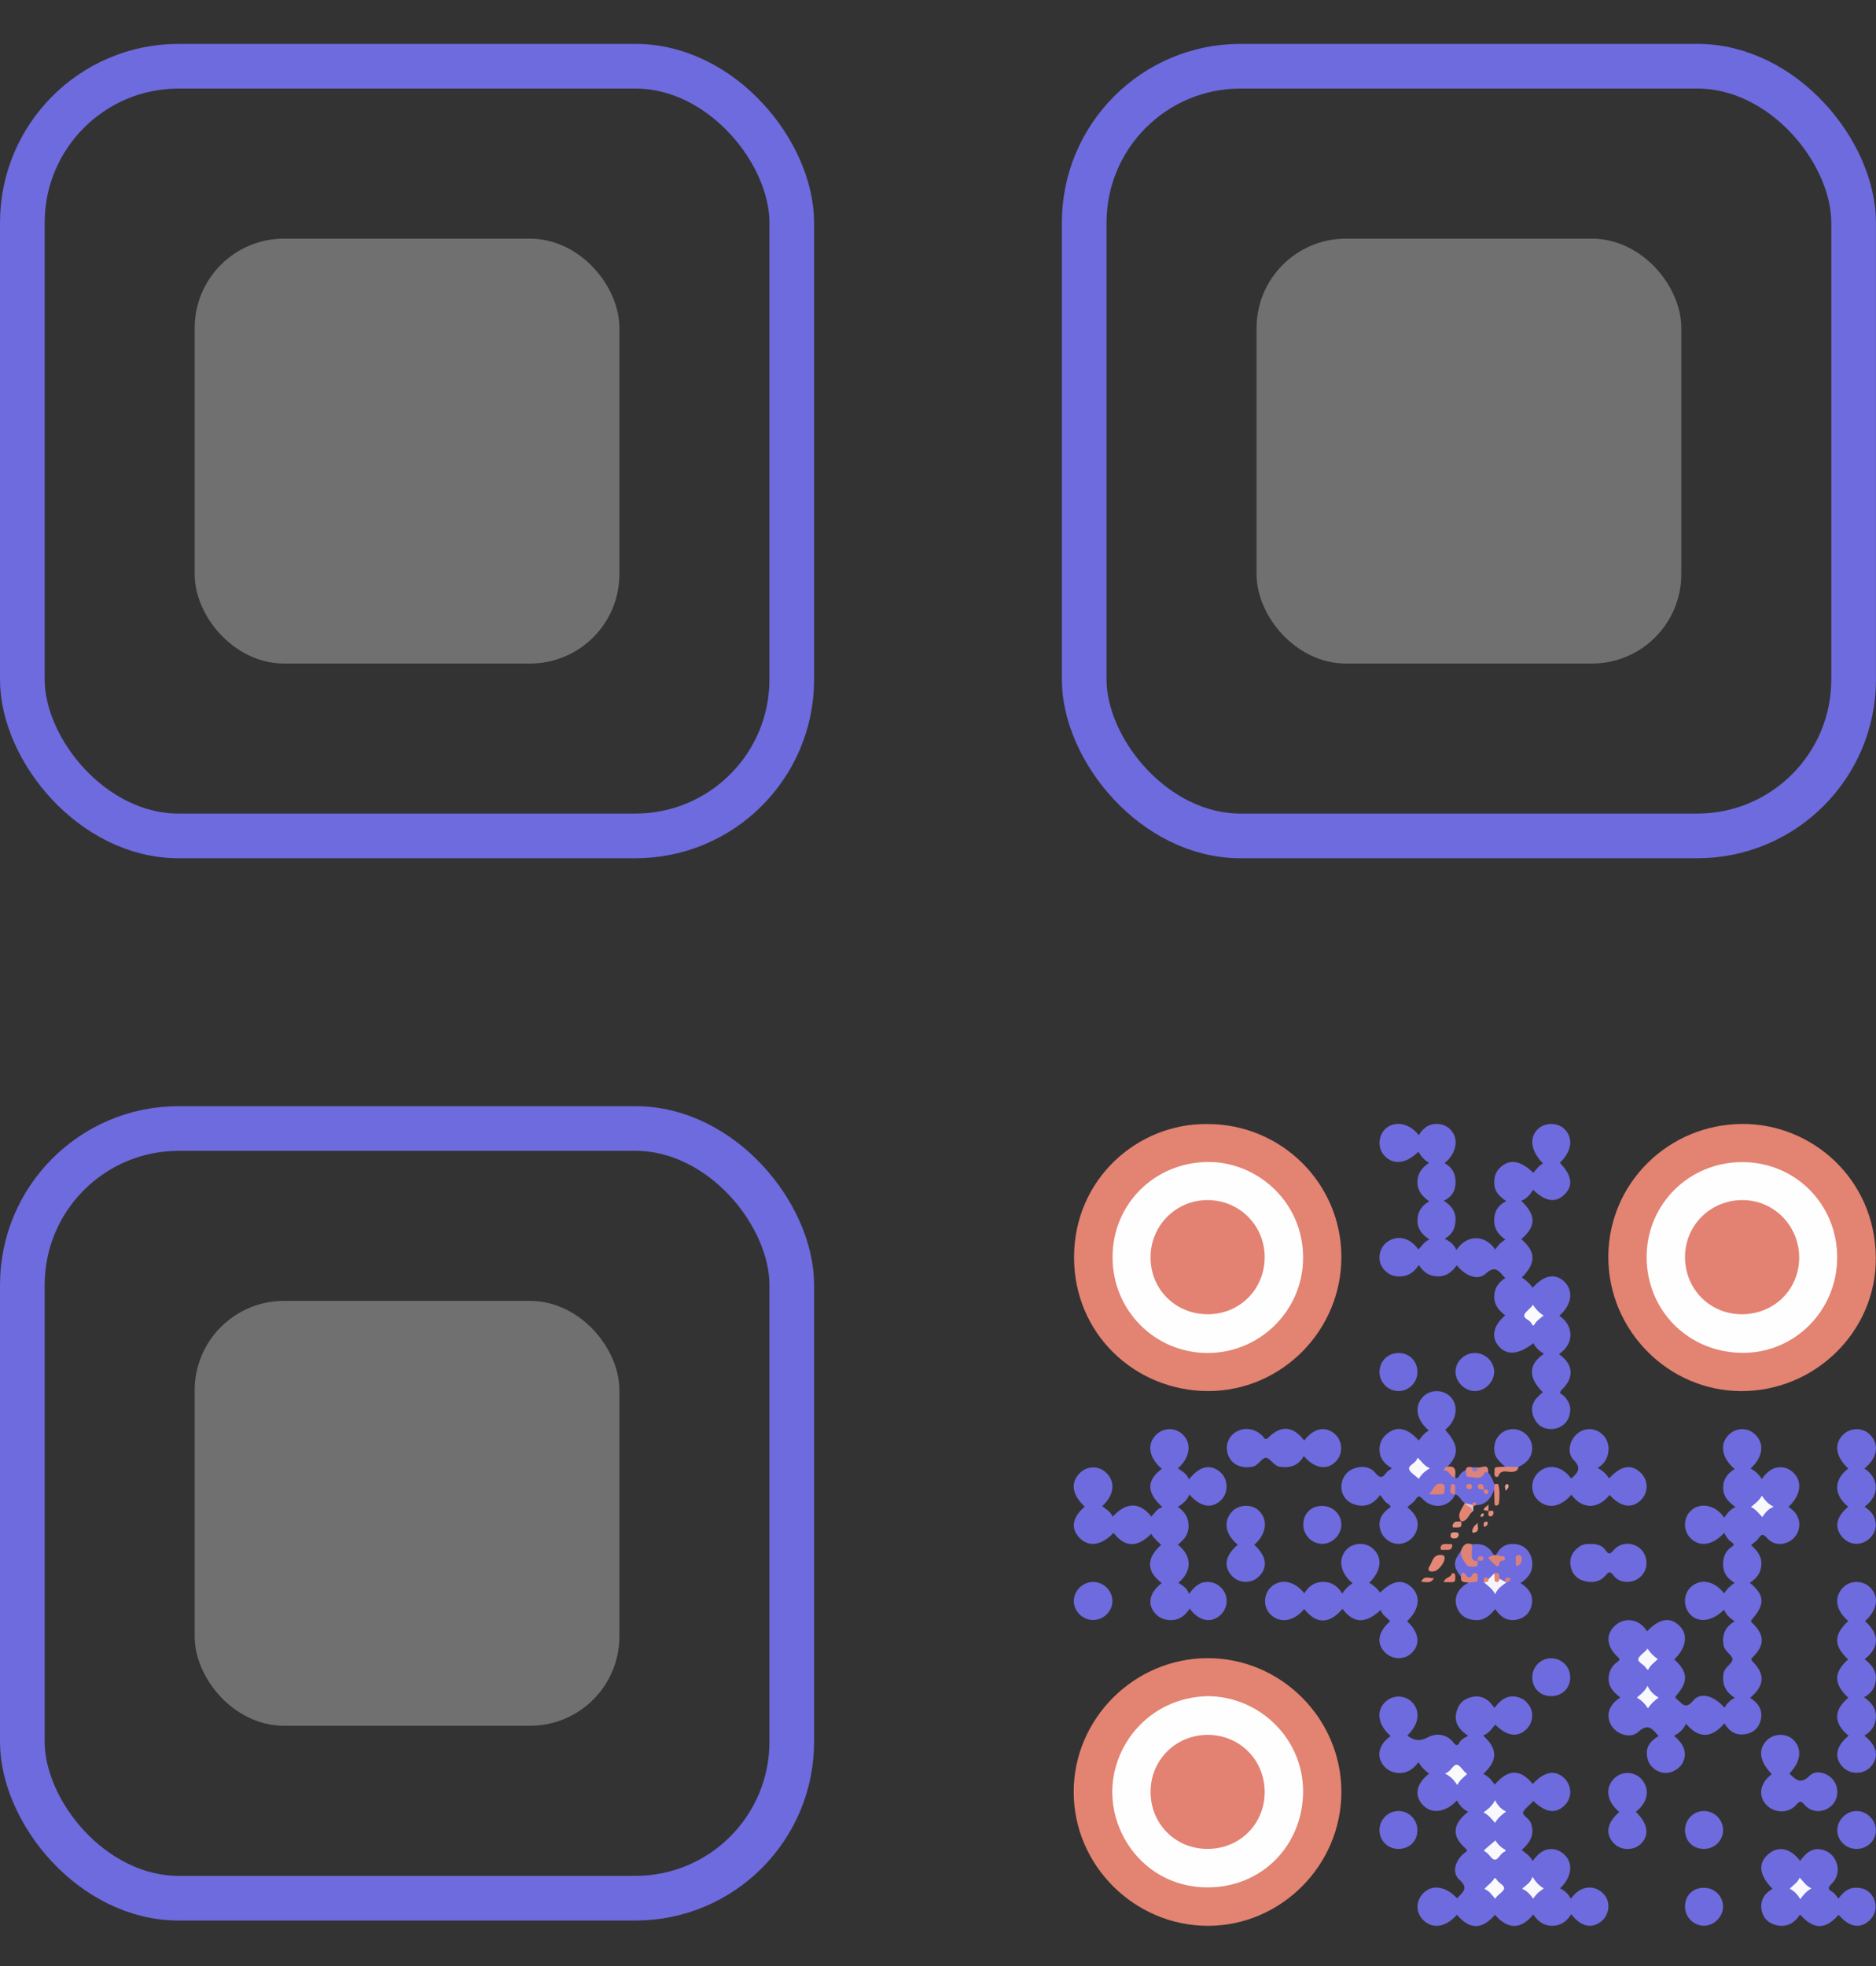 <svg width="42" height="44" viewBox="0 0 42 44" fill="none" xmlns="http://www.w3.org/2000/svg">
<rect x="0" y="0" width="42" height="44" fill="#333333" stroke="none"/>
<rect x="0.5" y="25.256" width="17.226" height="17.226" rx="3.5" stroke="#6D6BDE"/>
<rect x="4.858" y="29.614" width="8.509" height="8.509" rx="1.5" fill="#707070" stroke="#707070"/>
<rect x="24.273" y="1.482" width="17.226" height="17.226" rx="3.5" stroke="#6D6BDE"/>
<rect x="28.632" y="5.841" width="8.509" height="8.509" rx="1.5" fill="#707070" stroke="#707070"/>
<rect x="0.5" y="1.482" width="17.226" height="17.226" rx="3.5" stroke="#6D6BDE"/>
<rect x="4.858" y="5.841" width="8.509" height="8.509" rx="1.5" fill="#707070" stroke="#707070"/>
<path d="M27.049 43.1C25.401 43.102 24.041 41.751 24.038 40.108C24.035 38.472 25.383 37.119 27.025 37.11C28.669 37.1 30.03 38.455 30.031 40.101C30.032 41.741 28.684 43.097 27.049 43.1H27.049Z" fill="#E38372"/>
<path d="M27.029 25.156C28.684 25.152 30.026 26.48 30.031 28.124C30.036 29.775 28.69 31.135 27.044 31.132C25.421 31.128 24.046 29.862 24.046 28.139C24.046 26.378 25.479 25.137 27.029 25.156Z" fill="#E38372"/>
<path d="M38.98 31.133C37.346 31.128 36.004 29.77 36.007 28.127C36.011 26.482 37.352 25.162 39.006 25.154C40.569 25.146 41.987 26.391 41.996 28.153C42.005 29.799 40.633 31.138 38.98 31.133V31.133Z" fill="#E38372"/>
<path d="M34.329 40.306C34.258 40.392 34.151 40.461 34.105 40.546C34.064 40.621 34.226 40.687 34.267 40.785C34.358 41.002 34.298 41.209 34.067 41.401C34.154 41.472 34.253 41.529 34.313 41.65C34.425 41.496 34.551 41.377 34.742 41.383C34.859 41.386 34.96 41.44 35.041 41.524C35.226 41.716 35.183 42.018 34.928 42.261C35.034 42.313 35.113 42.39 35.169 42.492C35.382 42.194 35.688 42.172 35.895 42.379C36.066 42.55 36.04 42.843 35.853 42.998C35.639 43.174 35.393 43.121 35.177 42.841C35.078 42.996 34.949 43.098 34.758 43.1C34.563 43.102 34.43 43.002 34.328 42.846C34.051 43.187 33.755 43.188 33.471 42.854C33.177 43.19 32.904 43.19 32.618 42.853C32.37 43.13 32.086 43.178 31.874 42.981C31.69 42.81 31.689 42.541 31.871 42.363C32.069 42.168 32.37 42.215 32.618 42.481C32.626 42.475 32.637 42.471 32.643 42.463C32.757 42.34 32.881 42.252 32.672 42.068C32.498 41.915 32.578 41.639 32.777 41.476C32.819 41.441 32.882 41.43 32.8 41.358C32.497 41.092 32.518 40.819 32.87 40.547C32.752 40.493 32.676 40.403 32.618 40.295C32.362 40.569 32.045 40.605 31.849 40.391C31.655 40.18 31.708 39.917 31.994 39.694C31.902 39.628 31.824 39.55 31.756 39.439C31.634 39.605 31.484 39.699 31.281 39.678C31.157 39.665 31.054 39.611 30.976 39.515C30.804 39.301 30.868 39.039 31.134 38.853C30.862 38.617 30.803 38.318 30.991 38.113C31.158 37.929 31.435 37.92 31.61 38.092C31.808 38.287 31.768 38.597 31.517 38.829C31.506 38.852 31.526 38.858 31.539 38.866C31.702 38.965 31.8 38.967 31.976 38.877C32.174 38.775 32.397 38.816 32.539 38.996C32.598 39.072 32.627 39.083 32.677 38.994C32.717 38.924 32.789 38.887 32.871 38.849C32.681 38.72 32.553 38.569 32.602 38.335C32.642 38.147 32.756 38.022 32.946 37.98C33.169 37.929 33.328 38.03 33.457 38.224C33.574 38.073 33.701 37.95 33.903 37.967C34.021 37.977 34.119 38.028 34.197 38.117C34.347 38.288 34.337 38.539 34.173 38.7C33.977 38.893 33.736 38.859 33.474 38.596C33.4 38.694 33.327 38.795 33.204 38.842C33.534 39.137 33.536 39.401 33.208 39.7C33.321 39.751 33.395 39.842 33.464 39.939C33.768 39.587 34.035 39.585 34.316 39.925C34.569 39.651 34.809 39.602 35.009 39.785C35.19 39.95 35.205 40.218 35.042 40.39C34.841 40.602 34.608 40.575 34.329 40.306L34.329 40.306Z" fill="#6D6BDD"/>
<path d="M38.836 36.285C38.722 36.21 38.642 36.135 38.599 36.026C38.328 36.292 38.022 36.328 37.836 36.126C37.677 35.954 37.688 35.666 37.858 35.515C38.079 35.32 38.376 35.377 38.602 35.66C38.658 35.565 38.736 35.492 38.834 35.426C38.685 35.334 38.584 35.217 38.577 35.037C38.569 34.861 38.621 34.715 38.775 34.615C38.831 34.579 38.819 34.548 38.769 34.516C38.692 34.464 38.643 34.388 38.601 34.306C38.337 34.594 38.036 34.632 37.831 34.406C37.67 34.228 37.693 33.938 37.88 33.787C38.09 33.616 38.421 33.692 38.603 33.967C38.666 33.869 38.734 33.782 38.853 33.728C38.7 33.615 38.579 33.497 38.578 33.301C38.576 33.105 38.678 32.975 38.836 32.877C38.554 32.639 38.495 32.339 38.684 32.131C38.855 31.943 39.124 31.934 39.302 32.11C39.508 32.314 39.468 32.615 39.192 32.865C39.293 32.921 39.38 32.991 39.443 33.102C39.55 32.95 39.674 32.838 39.858 32.837C39.974 32.836 40.078 32.884 40.161 32.969C40.358 33.171 40.313 33.468 40.041 33.726C40.153 33.798 40.242 33.89 40.272 34.022C40.315 34.205 40.234 34.394 40.074 34.489C39.905 34.59 39.7 34.579 39.563 34.424C39.467 34.315 39.43 34.339 39.362 34.438C39.326 34.492 39.263 34.527 39.202 34.579C39.331 34.694 39.442 34.82 39.434 35.015C39.425 35.205 39.325 35.327 39.175 35.423C39.508 35.696 39.522 35.899 39.225 36.241C39.184 36.289 39.208 36.3 39.239 36.331C39.508 36.593 39.51 36.818 39.245 37.084C39.205 37.124 39.192 37.137 39.24 37.186C39.525 37.48 39.506 37.721 39.181 37.999C39.366 38.113 39.472 38.272 39.42 38.492C39.379 38.663 39.266 38.778 39.083 38.81C38.864 38.849 38.714 38.751 38.606 38.568C38.318 38.91 38.028 38.913 37.746 38.577C37.692 38.702 37.598 38.787 37.478 38.847C37.705 39.037 37.771 39.226 37.685 39.425C37.618 39.58 37.428 39.693 37.26 39.678C37.081 39.662 36.922 39.526 36.884 39.359C36.834 39.137 36.903 38.992 37.136 38.849C37.12 38.833 37.103 38.822 37.091 38.807C36.968 38.66 36.872 38.584 36.677 38.761C36.506 38.918 36.205 38.818 36.083 38.629C35.955 38.429 35.999 38.209 36.2 38.044C36.221 38.027 36.243 38.012 36.275 37.988C36.074 37.843 35.959 37.671 36.038 37.421C36.069 37.324 36.13 37.252 36.208 37.194C36.253 37.159 36.284 37.146 36.22 37.086C35.963 36.844 35.942 36.583 36.155 36.383C36.351 36.199 36.685 36.207 36.867 36.498C36.869 36.501 36.876 36.501 36.881 36.503C37.148 36.224 37.387 36.182 37.592 36.378C37.8 36.577 37.758 36.875 37.484 37.138C37.789 37.416 37.804 37.628 37.534 37.939C37.497 37.981 37.501 37.996 37.542 38.028C37.658 38.119 37.729 38.275 37.909 38.058C38.075 37.859 38.374 37.951 38.608 38.218C38.661 38.129 38.726 38.053 38.84 37.998C38.623 37.864 38.55 37.683 38.585 37.455C38.607 37.31 38.795 37.229 38.787 37.131C38.78 37.038 38.609 36.957 38.587 36.82C38.551 36.601 38.608 36.417 38.837 36.285L38.836 36.285Z" fill="#6D6BDD"/>
<path d="M34.912 29.447C35.227 29.66 35.259 30.068 34.902 30.305C35.221 30.53 35.252 30.825 34.972 31.095C34.873 31.191 34.977 31.204 35.011 31.239C35.149 31.377 35.191 31.536 35.123 31.719C35.061 31.882 34.907 31.982 34.725 31.983C34.539 31.983 34.41 31.887 34.34 31.727C34.268 31.566 34.288 31.406 34.417 31.272C34.456 31.232 34.498 31.195 34.539 31.157C34.209 30.831 34.216 30.532 34.565 30.299C34.466 30.236 34.38 30.165 34.33 30.061C33.99 30.323 33.729 30.341 33.544 30.117C33.379 29.918 33.436 29.656 33.699 29.438C33.561 29.333 33.453 29.212 33.453 29.024C33.452 28.835 33.543 28.705 33.701 28.601C33.679 28.579 33.662 28.566 33.649 28.55C33.535 28.409 33.446 28.336 33.263 28.504C33.089 28.665 32.815 28.564 32.613 28.318C32.511 28.459 32.392 28.566 32.2 28.566C32.01 28.567 31.877 28.485 31.766 28.312C31.64 28.502 31.474 28.592 31.251 28.561C31.13 28.545 31.04 28.482 30.968 28.392C30.824 28.211 30.87 27.925 31.062 27.791C31.29 27.632 31.571 27.699 31.754 27.962C31.832 27.891 31.88 27.788 32.003 27.74C31.832 27.63 31.73 27.5 31.734 27.305C31.738 27.117 31.826 26.984 31.997 26.885C31.844 26.777 31.734 26.654 31.733 26.46C31.732 26.264 31.832 26.134 31.995 26.023C31.884 25.962 31.811 25.878 31.757 25.775C31.478 26.052 31.182 26.079 30.985 25.854C30.833 25.68 30.858 25.39 31.037 25.245C31.244 25.078 31.563 25.14 31.763 25.406C31.869 25.233 32.013 25.132 32.221 25.157C32.335 25.171 32.425 25.221 32.496 25.306C32.663 25.508 32.602 25.819 32.341 26.031C32.545 26.144 32.61 26.323 32.581 26.541C32.56 26.693 32.477 26.8 32.324 26.872C32.483 26.975 32.589 27.099 32.587 27.294C32.585 27.48 32.522 27.624 32.345 27.723C32.464 27.782 32.554 27.856 32.607 27.974C32.839 27.626 33.239 27.622 33.476 27.965C33.531 27.876 33.597 27.802 33.702 27.743C33.545 27.631 33.448 27.501 33.451 27.307C33.454 27.111 33.535 26.972 33.724 26.881C33.574 26.783 33.46 26.673 33.454 26.491C33.45 26.368 33.47 26.256 33.557 26.161C33.769 25.927 34.031 25.955 34.327 26.248C34.392 26.171 34.453 26.089 34.545 26.038C34.27 25.756 34.229 25.462 34.431 25.268C34.588 25.115 34.879 25.118 35.031 25.273C35.229 25.475 35.187 25.768 34.923 26.024C35.194 26.306 35.227 26.538 35.023 26.736C34.826 26.927 34.598 26.893 34.324 26.628C34.258 26.733 34.181 26.829 34.058 26.874C34.395 27.198 34.394 27.447 34.059 27.732C34.388 28.015 34.394 28.265 34.071 28.592C34.169 28.65 34.248 28.728 34.316 28.819C34.563 28.533 34.823 28.487 35.026 28.687C35.232 28.89 35.189 29.206 34.911 29.446L34.912 29.447Z" fill="#6D6BDD"/>
<path d="M26.37 34.569C26.701 34.835 26.681 35.175 26.382 35.422C26.475 35.486 26.577 35.539 26.62 35.671C26.735 35.519 26.852 35.396 27.049 35.404C27.175 35.409 27.277 35.462 27.359 35.555C27.516 35.732 27.491 36.007 27.306 36.16C27.097 36.333 26.84 36.276 26.633 36.001C26.532 36.162 26.399 36.264 26.2 36.258C26.069 36.253 25.957 36.214 25.868 36.116C25.676 35.907 25.73 35.645 26.008 35.428C25.665 35.173 25.658 34.875 25.997 34.573C25.915 34.499 25.83 34.428 25.776 34.328C25.455 34.642 25.183 34.632 24.93 34.306C24.657 34.593 24.368 34.632 24.162 34.411C23.965 34.201 24.009 33.954 24.285 33.719C24.005 33.46 23.961 33.188 24.166 32.975C24.333 32.8 24.599 32.796 24.771 32.965C24.979 33.171 24.946 33.456 24.676 33.71C24.769 33.774 24.863 33.835 24.911 33.944C25.214 33.611 25.515 33.61 25.777 33.941C25.851 33.862 25.904 33.761 26.024 33.732C25.664 33.402 25.665 33.131 26.011 32.873C25.726 32.63 25.671 32.329 25.873 32.12C26.048 31.939 26.32 31.939 26.493 32.118C26.684 32.318 26.638 32.624 26.372 32.862C26.468 32.928 26.574 32.985 26.617 33.109C26.857 32.808 27.102 32.756 27.32 32.947C27.499 33.103 27.509 33.404 27.34 33.57C27.135 33.773 26.879 33.734 26.627 33.447C26.581 33.573 26.488 33.65 26.37 33.724C26.523 33.83 26.608 33.963 26.61 34.147C26.612 34.337 26.509 34.462 26.37 34.569V34.569Z" fill="#6D6BDD"/>
<path d="M32.577 33.058C32.615 33.099 32.636 33.081 32.661 33.04C32.698 32.98 32.746 32.927 32.815 32.901C32.94 33.053 33.032 33.068 33.192 32.952C33.239 32.918 33.276 32.896 33.317 32.954C33.386 33.031 33.419 33.126 33.458 33.219C33.496 33.262 33.498 33.302 33.452 33.341C33.379 33.532 33.271 33.683 33.041 33.686C33.005 33.65 32.978 33.686 32.948 33.698C32.901 33.713 32.857 33.706 32.818 33.675C32.808 33.663 32.799 33.65 32.792 33.636C32.704 33.591 32.683 33.471 32.579 33.442C32.541 33.411 32.544 33.364 32.528 33.318C32.518 33.375 32.543 33.41 32.581 33.44C32.459 33.73 32.085 33.794 31.857 33.554C31.783 33.477 31.754 33.461 31.691 33.56C31.647 33.628 31.57 33.674 31.508 33.73C31.722 33.908 31.784 34.073 31.709 34.271C31.643 34.445 31.465 34.564 31.286 34.552C31.104 34.54 30.946 34.406 30.899 34.225C30.849 34.029 30.926 33.865 31.134 33.727C31.116 33.661 31.043 33.65 31.007 33.602C30.974 33.557 30.939 33.512 30.899 33.458C30.774 33.63 30.614 33.73 30.395 33.688C30.194 33.65 30.061 33.517 30.035 33.334C30.009 33.152 30.096 32.977 30.254 32.892C30.432 32.798 30.665 32.806 30.785 32.957C30.898 33.099 30.959 33.071 31.045 32.949C31.066 32.919 31.107 32.901 31.163 32.861C30.979 32.758 30.869 32.611 30.886 32.399C30.896 32.276 30.95 32.174 31.047 32.093C31.271 31.905 31.51 31.952 31.762 32.239C31.827 32.154 31.891 32.069 31.988 32.015C31.701 31.769 31.655 31.463 31.866 31.253C32.035 31.085 32.33 31.095 32.488 31.276C32.664 31.478 32.604 31.803 32.355 31.998C32.66 32.344 32.672 32.546 32.407 32.825C32.428 32.928 32.53 32.973 32.578 33.057L32.577 33.058Z" fill="#6D6BDD"/>
<path d="M31.501 36.283C31.769 36.529 31.809 36.794 31.607 36.992C31.44 37.157 31.168 37.149 31 36.974C30.809 36.776 30.852 36.517 31.123 36.283C31.052 36.2 30.943 36.147 30.912 36.03C30.576 36.346 30.302 36.336 30.056 36.007C29.759 36.352 29.47 36.353 29.198 36.01C28.976 36.283 28.667 36.338 28.454 36.142C28.279 35.98 28.279 35.685 28.453 35.52C28.666 35.32 28.978 35.375 29.201 35.658C29.299 35.5 29.428 35.402 29.624 35.402C29.822 35.402 29.95 35.504 30.052 35.665C30.112 35.565 30.19 35.493 30.281 35.431C30.016 35.22 29.951 34.913 30.125 34.702C30.278 34.518 30.571 34.5 30.746 34.666C30.958 34.867 30.926 35.156 30.654 35.425C30.757 35.475 30.831 35.556 30.901 35.642C31.17 35.365 31.417 35.331 31.617 35.537C31.815 35.74 31.77 36.028 31.502 36.283H31.501Z" fill="#6D6BDD"/>
<path d="M40.302 41.645C40.44 41.453 40.598 41.328 40.838 41.408C41.141 41.509 41.247 41.913 41.023 42.142C40.941 42.225 40.894 42.271 41.027 42.343C41.078 42.37 41.11 42.432 41.161 42.49C41.265 42.342 41.392 42.233 41.588 42.248C41.7 42.256 41.797 42.291 41.874 42.374C42.038 42.55 42.028 42.819 41.852 42.981C41.64 43.175 41.403 43.132 41.163 42.854C40.866 43.19 40.609 43.191 40.3 42.849C40.165 43.051 39.984 43.15 39.74 43.078C39.567 43.027 39.461 42.908 39.436 42.73C39.408 42.522 39.504 42.372 39.683 42.272C39.387 41.974 39.352 41.707 39.58 41.504C39.804 41.304 40.076 41.352 40.301 41.645L40.302 41.645Z" fill="#6D6BDD"/>
<path d="M41.386 38.846C41.048 38.57 41.045 38.274 41.38 37.996C41.049 37.682 41.048 37.435 41.375 37.137C41.048 36.83 41.049 36.586 41.378 36.279C41.099 36.037 41.053 35.752 41.256 35.535C41.415 35.364 41.699 35.36 41.866 35.525C42.079 35.736 42.036 36.025 41.755 36.282C42.083 36.577 42.084 36.867 41.746 37.133C41.888 37.243 42.003 37.373 41.998 37.562C41.993 37.743 41.915 37.888 41.733 37.985C41.894 38.097 42.002 38.229 41.998 38.418C41.995 38.608 41.902 38.748 41.738 38.844C42.025 39.062 42.077 39.324 41.882 39.54C41.723 39.716 41.427 39.721 41.26 39.55C41.053 39.339 41.101 39.075 41.387 38.846H41.386Z" fill="#6D6BDD"/>
<path d="M35.768 32.855C35.886 32.913 35.964 32.991 36.025 33.088C36.286 32.8 36.519 32.759 36.729 32.957C36.909 33.127 36.91 33.406 36.732 33.576C36.529 33.771 36.279 33.728 36.037 33.457C35.748 33.811 35.398 33.755 35.18 33.451C34.938 33.735 34.642 33.781 34.427 33.569C34.255 33.399 34.264 33.111 34.447 32.948C34.667 32.751 34.969 32.808 35.173 33.086C35.182 33.081 35.193 33.077 35.2 33.07C35.331 32.947 35.406 32.852 35.23 32.672C35.062 32.502 35.148 32.199 35.342 32.062C35.527 31.931 35.772 31.968 35.918 32.148C36.062 32.325 36.038 32.621 35.865 32.781C35.84 32.803 35.812 32.822 35.768 32.855V32.855Z" fill="#6D6BDD"/>
<path d="M32.71 35.292C32.528 35.051 32.528 34.955 32.71 34.705C32.777 34.769 32.76 34.871 32.83 34.94C32.923 35.032 32.995 35.047 33.078 34.94C33.09 34.929 33.099 34.917 33.114 34.911C33.101 34.909 33.096 34.922 33.089 34.928C33.073 34.943 33.056 34.953 33.034 34.959C32.882 34.9 32.853 34.751 32.959 34.563C33.174 34.53 33.338 34.601 33.441 34.799C33.434 34.84 33.4 34.885 33.454 34.918C33.478 34.932 33.485 34.987 33.529 34.957C33.551 34.942 33.579 34.921 33.583 34.897C33.59 34.86 33.545 34.868 33.525 34.854C33.505 34.841 33.49 34.828 33.49 34.803C33.592 34.611 33.723 34.537 33.927 34.556C34.098 34.572 34.24 34.689 34.286 34.866C34.35 35.11 34.256 35.294 34.04 35.428C34.224 35.544 34.334 35.692 34.293 35.91C34.259 36.089 34.144 36.204 33.971 36.245C33.758 36.295 33.6 36.197 33.474 36.011C33.365 36.142 33.252 36.255 33.069 36.258C32.842 36.26 32.675 36.155 32.612 35.957C32.55 35.763 32.626 35.577 32.819 35.453C32.838 35.441 32.856 35.429 32.875 35.417C32.901 35.347 33.008 35.389 33.03 35.28C32.916 35.366 32.814 35.301 32.709 35.292H32.71Z" fill="#6D6BDD"/>
<path d="M29.198 32.239C29.417 31.955 29.679 31.905 29.893 32.1C30.069 32.262 30.07 32.55 29.895 32.72C29.699 32.91 29.424 32.863 29.189 32.586C29.073 32.801 28.887 32.858 28.66 32.828C28.511 32.809 28.438 32.625 28.337 32.626C28.246 32.628 28.172 32.805 28.03 32.828C27.779 32.869 27.578 32.775 27.499 32.572C27.421 32.375 27.487 32.164 27.661 32.053C27.857 31.929 28.106 31.966 28.275 32.147C28.31 32.185 28.323 32.247 28.397 32.172C28.678 31.89 28.954 31.914 29.198 32.239L29.198 32.239Z" fill="#6D6BDD"/>
<path d="M41.74 32.866C42.04 33.053 42.12 33.445 41.743 33.722C41.895 33.816 41.995 33.948 41.995 34.128C41.995 34.243 41.945 34.346 41.859 34.428C41.677 34.602 41.408 34.59 41.244 34.399C41.06 34.186 41.108 33.944 41.378 33.721C41.011 33.423 41.087 33.082 41.379 32.866C41.097 32.602 41.053 32.317 41.263 32.109C41.437 31.937 41.725 31.945 41.884 32.126C42.079 32.347 42.027 32.632 41.74 32.866V32.866Z" fill="#6D6BDD"/>
<path d="M40.061 39.692C40.2 39.823 40.309 39.948 40.516 39.739C40.664 39.59 40.947 39.687 41.063 39.864C41.183 40.046 41.147 40.298 40.983 40.431C40.804 40.576 40.556 40.568 40.404 40.395C40.329 40.31 40.301 40.292 40.216 40.39C40.045 40.589 39.733 40.584 39.55 40.399C39.373 40.219 39.391 39.96 39.592 39.77C39.617 39.748 39.642 39.726 39.667 39.703C39.393 39.434 39.353 39.152 39.554 38.95C39.717 38.789 39.992 38.784 40.152 38.94C40.353 39.136 40.318 39.431 40.06 39.693L40.061 39.692Z" fill="#6D6BDD"/>
<path d="M35.606 34.554C35.75 34.549 35.873 34.585 35.946 34.695C36.025 34.815 36.063 34.762 36.131 34.687C36.258 34.544 36.459 34.512 36.626 34.594C36.793 34.676 36.882 34.849 36.857 35.043C36.836 35.214 36.693 35.365 36.515 35.395C36.36 35.422 36.214 35.383 36.121 35.256C36.043 35.149 36.012 35.182 35.943 35.262C35.816 35.408 35.645 35.432 35.463 35.382C35.285 35.333 35.188 35.206 35.16 35.033C35.133 34.861 35.208 34.726 35.345 34.623C35.426 34.562 35.52 34.549 35.606 34.554V34.554Z" fill="#6D6BDD"/>
<path d="M27.712 34.571C27.432 34.348 27.382 34.049 27.579 33.833C27.734 33.664 28.029 33.654 28.188 33.813C28.397 34.023 28.353 34.332 28.08 34.573C28.354 34.821 28.393 35.072 28.188 35.279C28.016 35.452 27.733 35.442 27.57 35.258C27.386 35.05 27.435 34.803 27.712 34.571L27.712 34.571Z" fill="#6D6BDD"/>
<path d="M36.622 40.547C36.896 40.812 36.934 41.072 36.735 41.267C36.572 41.426 36.281 41.417 36.125 41.248C35.932 41.037 35.977 40.793 36.252 40.554C35.972 40.317 35.926 40.01 36.138 39.802C36.313 39.63 36.596 39.64 36.756 39.824C36.945 40.043 36.893 40.345 36.622 40.547H36.622Z" fill="#6D6BDD"/>
<path d="M41.557 41.379C41.324 41.376 41.133 41.189 41.133 40.962C41.133 40.732 41.335 40.53 41.566 40.53C41.796 40.53 41.998 40.732 41.998 40.962C41.998 41.196 41.8 41.383 41.557 41.379Z" fill="#6D6BDD"/>
<path d="M24.474 36.256C24.238 36.257 24.038 36.059 24.041 35.827C24.044 35.595 24.245 35.401 24.48 35.404C24.707 35.407 24.901 35.599 24.905 35.825C24.909 36.056 24.711 36.255 24.474 36.255V36.256Z" fill="#6D6BDD"/>
<path d="M31.734 30.712C31.73 30.948 31.532 31.139 31.298 31.132C31.07 31.126 30.884 30.934 30.884 30.704C30.884 30.465 31.074 30.278 31.314 30.28C31.557 30.282 31.737 30.468 31.734 30.712Z" fill="#6D6BDD"/>
<path d="M33.027 30.28C33.256 30.283 33.451 30.476 33.452 30.699C33.452 30.927 33.247 31.132 33.02 31.132C32.792 31.132 32.587 30.928 32.586 30.7C32.586 30.469 32.789 30.276 33.027 30.28V30.28Z" fill="#6D6BDD"/>
<path d="M31.298 41.379C31.057 41.374 30.875 41.182 30.884 40.941C30.893 40.712 31.085 40.528 31.313 40.53C31.548 40.532 31.736 40.728 31.733 40.965C31.73 41.211 31.548 41.384 31.298 41.379V41.379Z" fill="#6D6BDD"/>
<path d="M33.696 32.825C33.596 32.729 33.48 32.647 33.458 32.493C33.425 32.261 33.55 32.056 33.767 31.998C33.973 31.942 34.193 32.056 34.274 32.26C34.353 32.462 34.269 32.68 34.069 32.791C34.045 32.805 34.02 32.818 33.996 32.831C33.895 32.888 33.795 32.906 33.696 32.825H33.696Z" fill="#6D6BDD"/>
<path d="M38.147 40.53C38.384 40.532 38.58 40.728 38.577 40.961C38.573 41.198 38.381 41.383 38.14 41.379C37.9 41.375 37.726 41.202 37.724 40.962C37.722 40.724 37.914 40.529 38.147 40.53L38.147 40.53Z" fill="#6D6BDD"/>
<path d="M38.14 42.249C38.382 42.246 38.573 42.429 38.576 42.667C38.579 42.887 38.384 43.091 38.163 43.098C37.929 43.106 37.729 42.915 37.724 42.68C37.719 42.429 37.89 42.252 38.139 42.249H38.14Z" fill="#6D6BDD"/>
<path d="M29.178 34.12C29.178 33.871 29.355 33.699 29.607 33.702C29.847 33.705 30.037 33.899 30.03 34.134C30.024 34.356 29.823 34.553 29.603 34.552C29.369 34.551 29.178 34.358 29.178 34.12H29.178Z" fill="#6D6BDD"/>
<path d="M34.73 37.96C34.488 37.961 34.309 37.788 34.304 37.55C34.3 37.307 34.486 37.115 34.727 37.112C34.965 37.11 35.157 37.305 35.154 37.547C35.151 37.784 34.971 37.959 34.729 37.96H34.73Z" fill="#6D6BDD"/>
<path d="M33.086 34.93C33.078 34.986 33.105 35.066 33.007 35.062C32.941 35.058 32.876 35.086 32.819 35.001C32.755 34.907 32.689 34.826 32.71 34.705C32.752 34.586 32.817 34.507 32.959 34.563C32.955 34.642 32.95 34.72 32.949 34.799C32.947 34.892 32.981 34.952 33.089 34.933L33.086 34.931V34.93Z" fill="#DF8377"/>
<path d="M32.083 35.169C31.983 35.184 31.952 35.132 32.008 35.047C32.071 34.951 32.08 34.797 32.247 34.8C32.285 34.801 32.324 34.795 32.34 34.848C32.368 34.949 32.2 35.17 32.083 35.169Z" fill="#E48777"/>
<path d="M33.317 32.953C33.29 32.953 33.242 32.946 33.239 32.954C33.171 33.143 33.013 33.048 32.895 33.055C32.797 33.06 32.829 32.96 32.815 32.9C32.832 32.81 32.897 32.83 32.957 32.839C32.999 32.887 33.041 32.885 33.083 32.84C33.167 32.865 33.332 32.725 33.316 32.954L33.317 32.953Z" fill="#DB837C"/>
<path d="M32.792 33.636C32.8 33.637 32.807 33.639 32.814 33.642C32.851 33.715 33.046 33.681 32.949 33.844C32.872 33.915 32.85 34.049 32.712 34.049L32.715 34.052C32.597 33.886 32.741 33.77 32.792 33.636H32.792Z" fill="#E48574"/>
<path d="M33.696 32.825C33.795 32.827 33.896 32.829 33.995 32.831C33.983 32.911 33.935 32.934 33.855 32.941C33.746 32.951 33.601 32.87 33.542 33.044C33.539 33.052 33.494 33.057 33.483 33.048C33.444 33.014 33.46 32.965 33.459 32.921C33.458 32.883 33.456 32.838 33.511 32.834C33.573 32.829 33.634 32.828 33.696 32.825V32.825Z" fill="#E28677"/>
<path d="M32.71 35.292C32.72 35.206 32.743 35.143 32.82 35.252C32.868 35.32 32.913 35.327 32.953 35.256C32.976 35.215 32.998 35.195 33.042 35.208C33.093 35.223 33.082 35.268 33.083 35.305C33.084 35.349 33.088 35.399 33.026 35.407C32.976 35.413 32.926 35.413 32.876 35.416C32.797 35.406 32.693 35.429 32.71 35.292V35.292Z" fill="#DF8276"/>
<path d="M33.491 34.802C33.523 34.809 33.555 34.817 33.587 34.823C33.623 34.829 33.673 34.809 33.689 34.858C33.71 34.925 33.655 34.926 33.611 34.935C33.568 34.943 33.569 34.98 33.562 35.013C33.557 35.035 33.54 35.066 33.52 35.055C33.448 35.013 33.389 34.945 33.338 34.887C33.285 34.827 33.408 34.836 33.44 34.799C33.457 34.8 33.474 34.801 33.49 34.803L33.491 34.802Z" fill="#DF8277"/>
<path d="M33.452 33.341C33.454 33.3 33.456 33.259 33.458 33.218C33.49 33.212 33.539 33.197 33.547 33.231C33.579 33.365 33.574 33.502 33.56 33.638C33.558 33.667 33.529 33.701 33.489 33.693C33.453 33.685 33.459 33.65 33.459 33.624C33.456 33.53 33.454 33.435 33.452 33.341V33.341Z" fill="#E48676"/>
<path d="M32.577 33.058C32.459 33.073 32.454 32.887 32.328 32.916C32.33 32.865 32.355 32.834 32.405 32.825C32.606 32.797 32.589 32.928 32.577 33.057L32.577 33.058Z" fill="#E08578"/>
<path d="M32.416 34.556C32.446 34.569 32.517 34.526 32.513 34.597C32.508 34.687 32.432 34.694 32.362 34.685C32.322 34.68 32.243 34.718 32.252 34.634C32.262 34.546 32.343 34.553 32.416 34.556V34.556Z" fill="#E38272"/>
<path d="M32.324 35.409C32.349 35.288 32.492 35.315 32.503 35.211C32.503 35.21 32.552 35.205 32.562 35.217C32.593 35.254 32.579 35.302 32.579 35.345C32.579 35.385 32.56 35.408 32.519 35.409C32.458 35.41 32.397 35.409 32.324 35.409H32.324Z" fill="#E38372"/>
<path d="M32.104 35.315C32.034 35.457 31.925 35.398 31.818 35.403C31.886 35.236 32.013 35.339 32.104 35.315Z" fill="#E48676"/>
<path d="M32.712 34.049C32.712 34.092 32.738 34.15 32.693 34.172C32.652 34.192 32.596 34.185 32.547 34.184C32.521 34.183 32.516 34.159 32.522 34.134C32.538 34.079 32.572 34.05 32.632 34.052C32.659 34.053 32.687 34.052 32.715 34.051L32.712 34.049V34.049Z" fill="#E58D7D"/>
<path d="M32.566 34.293C32.598 34.301 32.662 34.279 32.658 34.347C32.654 34.401 32.614 34.434 32.553 34.431C32.509 34.429 32.477 34.42 32.475 34.367C32.474 34.306 32.508 34.29 32.566 34.293H32.566Z" fill="#E79587"/>
<path d="M33.085 34.086C33.072 34.174 33.13 34.252 33.031 34.293C33.008 34.302 32.961 34.313 32.961 34.278C32.963 34.205 33.002 34.145 33.085 34.085V34.086Z" fill="#E69081"/>
<path d="M33.323 33.813C33.362 33.829 33.431 33.774 33.438 33.852C33.44 33.886 33.409 33.95 33.359 33.937C33.296 33.92 33.332 33.855 33.326 33.811L33.324 33.813H33.323Z" fill="#E68B7A"/>
<path d="M33.083 32.84C33.085 32.887 33.086 32.934 33.02 32.934C32.954 32.934 32.955 32.886 32.957 32.839C32.999 32.839 33.041 32.839 33.083 32.84H33.083Z" fill="#8B7BCF"/>
<path d="M33.325 33.811C33.098 33.805 33.305 33.715 33.323 33.665C33.323 33.714 33.323 33.764 33.323 33.813L33.325 33.811V33.811Z" fill="#E79384"/>
<path d="M32.948 33.844C33.004 33.71 32.823 33.733 32.814 33.642C32.861 33.654 32.908 33.666 32.956 33.678C32.982 33.673 32.997 33.679 32.986 33.71C32.978 33.756 33.002 33.81 32.949 33.844L32.948 33.844Z" fill="#E5C1C6"/>
<path d="M33.709 33.364C33.698 33.3 33.673 33.249 33.729 33.215C33.737 33.21 33.767 33.222 33.77 33.232C33.787 33.281 33.758 33.315 33.709 33.364V33.364Z" fill="#E99F91"/>
<path d="M33.229 34.173C33.214 34.123 33.192 34.073 33.265 34.054C33.278 34.051 33.308 34.062 33.308 34.067C33.313 34.123 33.284 34.157 33.229 34.173Z" fill="#E69182"/>
<path d="M33.175 33.946C33.159 33.945 33.138 33.943 33.145 33.922C33.152 33.903 33.166 33.881 33.184 33.872C33.214 33.856 33.218 33.883 33.217 33.904C33.215 33.929 33.199 33.942 33.175 33.946V33.946Z" fill="#EA9A8C"/>
<path d="M32.985 33.709C32.976 33.699 32.965 33.688 32.956 33.678C32.966 33.646 32.981 33.615 33.02 33.623C33.056 33.63 33.049 33.659 33.04 33.685C33.022 33.693 33.003 33.701 32.985 33.709L32.985 33.709Z" fill="#DC8178"/>
<path d="M27.037 37.96C28.207 37.965 29.179 38.922 29.174 40.098C29.169 41.283 28.266 42.243 27.031 42.24C25.734 42.237 24.893 41.166 24.902 40.085C24.912 39.008 25.771 37.989 27.037 37.96V37.96Z" fill="#FEFEFE"/>
<path d="M24.908 28.132C24.91 26.943 25.85 26.016 27.04 26.005C28.128 25.995 29.179 26.883 29.174 28.155C29.169 29.338 28.196 30.287 27.026 30.28C25.846 30.273 24.905 29.319 24.908 28.132V28.132Z" fill="#FEFEFE"/>
<path d="M39.011 26.008C40.197 26.01 41.133 26.954 41.131 28.145C41.129 29.329 40.177 30.291 39 30.277C37.783 30.263 36.869 29.318 36.865 28.142C36.861 26.946 37.821 26.005 39.011 26.008V26.008Z" fill="#FEFEFE"/>
<path d="M33.226 41.429C33.238 41.401 33.238 41.394 33.242 41.391C33.321 41.323 33.401 41.256 33.48 41.188C33.535 41.282 33.614 41.352 33.707 41.404C33.7 41.422 33.698 41.437 33.692 41.439C33.586 41.47 33.547 41.635 33.457 41.618C33.378 41.603 33.332 41.467 33.226 41.428L33.226 41.429Z" fill="#F9F9FD"/>
<path d="M33.719 40.544C33.617 40.616 33.532 40.687 33.472 40.797C33.394 40.707 33.33 40.621 33.213 40.561C33.325 40.484 33.411 40.408 33.471 40.288C33.531 40.41 33.607 40.489 33.719 40.544Z" fill="#F9F9FD"/>
<path d="M32.349 39.692C32.495 39.645 32.533 39.478 32.623 39.496C32.694 39.51 32.753 39.638 32.846 39.7C32.769 39.779 32.677 39.839 32.628 39.95C32.555 39.85 32.49 39.759 32.349 39.692H32.349Z" fill="#FAFAFD"/>
<path d="M33.475 42.495C33.397 42.404 33.342 42.317 33.232 42.274C33.31 42.186 33.407 42.129 33.458 42.032C33.475 42.037 33.49 42.037 33.493 42.043C33.534 42.138 33.684 42.187 33.674 42.264C33.665 42.34 33.532 42.391 33.475 42.495L33.475 42.495Z" fill="#FAFAFD"/>
<path d="M34.562 42.263C34.51 42.303 34.464 42.332 34.425 42.37C34.389 42.404 34.36 42.446 34.323 42.492C34.258 42.4 34.191 42.318 34.078 42.271C34.162 42.187 34.268 42.143 34.308 42.003C34.385 42.125 34.461 42.203 34.562 42.263H34.562Z" fill="#F9F9FD"/>
<path d="M36.898 37.373C36.871 37.352 36.858 37.348 36.855 37.339C36.814 37.247 36.655 37.206 36.68 37.123C36.702 37.047 36.818 36.989 36.884 36.897C36.952 36.992 37.018 37.066 37.116 37.129C37.041 37.208 36.947 37.263 36.898 37.373H36.898Z" fill="#F8F8FD"/>
<path d="M36.885 37.73C36.947 37.858 37.026 37.928 37.132 37.993C37.038 38.062 36.961 38.131 36.893 38.231C36.827 38.131 36.754 38.055 36.647 37.993C36.731 37.916 36.821 37.857 36.884 37.73H36.885Z" fill="#F8F8FD"/>
<path d="M39.71 33.721C39.58 33.773 39.517 33.859 39.454 33.952C39.372 33.867 39.31 33.778 39.2 33.726C39.293 33.652 39.383 33.585 39.444 33.475C39.516 33.574 39.583 33.663 39.71 33.721H39.71Z" fill="#F9F9FD"/>
<path d="M34.56 29.444C34.465 29.511 34.388 29.574 34.336 29.667C34.317 29.654 34.297 29.647 34.294 29.637C34.269 29.536 34.093 29.52 34.13 29.42C34.156 29.347 34.263 29.293 34.318 29.201C34.386 29.303 34.458 29.379 34.56 29.445V29.444Z" fill="#FAFAFD"/>
<path d="M31.765 33.098C31.679 33.014 31.553 32.946 31.546 32.868C31.539 32.784 31.706 32.749 31.736 32.622C31.83 32.707 31.882 32.808 32.015 32.86C31.896 32.925 31.819 33 31.764 33.098H31.765Z" fill="#F9F9FD"/>
<path d="M32 33.443C32.061 33.356 32.095 33.299 32.137 33.249C32.183 33.196 32.252 33.191 32.307 33.218C32.369 33.248 32.338 33.318 32.34 33.37C32.341 33.458 32.272 33.441 32.219 33.443C32.158 33.445 32.097 33.443 32 33.443V33.443Z" fill="#DE8177"/>
<path d="M32.581 33.44C32.406 33.442 32.491 33.317 32.485 33.239C32.484 33.22 32.513 33.21 32.538 33.214C32.565 33.218 32.576 33.238 32.577 33.26C32.579 33.32 32.578 33.381 32.578 33.442L32.581 33.44V33.44Z" fill="#DD8178"/>
<path d="M33.224 33.337C33.202 33.335 33.179 33.333 33.157 33.332C33.11 33.329 33.082 33.308 33.088 33.259C33.09 33.236 33.103 33.217 33.129 33.213C33.176 33.207 33.206 33.226 33.214 33.273C33.218 33.294 33.219 33.317 33.222 33.339L33.224 33.337H33.224Z" fill="#E18274"/>
<path d="M32.954 33.264C32.954 33.304 32.939 33.329 32.897 33.328C32.861 33.328 32.832 33.313 32.829 33.274C32.826 33.235 32.852 33.215 32.889 33.212C32.927 33.209 32.951 33.225 32.954 33.264V33.264Z" fill="#E38272"/>
<path d="M33.221 33.339C33.265 33.333 33.315 33.319 33.321 33.386C33.325 33.418 33.303 33.44 33.271 33.436C33.204 33.429 33.218 33.38 33.224 33.336L33.221 33.339Z" fill="#DC8178"/>
<path d="M40.305 42.505C40.242 42.397 40.173 42.324 40.068 42.27C40.148 42.187 40.246 42.134 40.29 42.022C40.374 42.105 40.425 42.203 40.556 42.262C40.446 42.324 40.378 42.399 40.305 42.505Z" fill="#F8F8FD"/>
<path d="M33.332 35.337C33.373 35.295 33.414 35.253 33.455 35.212C33.516 35.231 33.471 35.353 33.572 35.334L33.695 35.4C33.711 35.394 33.721 35.398 33.726 35.415C33.633 35.485 33.529 35.542 33.474 35.678C33.41 35.55 33.307 35.49 33.222 35.411C33.251 35.374 33.286 35.347 33.333 35.337H33.332Z" fill="#F7F4F9"/>
<path d="M33.984 34.801C34.057 34.796 34.072 34.834 34.07 34.885C34.066 34.955 34.05 35.026 33.971 35.04C33.924 35.048 33.932 34.993 33.937 34.964C33.946 34.907 33.896 34.825 33.984 34.801V34.801Z" fill="#D6807E"/>
<path d="M33.572 35.334C33.563 35.372 33.556 35.414 33.501 35.405C33.456 35.397 33.462 35.36 33.46 35.328C33.457 35.289 33.456 35.251 33.455 35.212C33.577 35.173 33.565 35.263 33.572 35.334Z" fill="#E38372"/>
<path d="M33.089 34.933C33.083 34.881 33.076 34.827 33.153 34.826C33.182 34.826 33.213 34.836 33.212 34.87C33.208 34.964 33.133 34.921 33.086 34.931L33.088 34.933L33.089 34.933Z" fill="#D17F82"/>
<path d="M33.726 35.415C33.714 35.413 33.704 35.408 33.695 35.401C33.695 35.349 33.695 35.297 33.769 35.306C33.789 35.308 33.818 35.307 33.816 35.337C33.812 35.392 33.769 35.404 33.726 35.415V35.415Z" fill="#D6807D"/>
<path d="M33.332 35.337C33.327 35.408 33.277 35.413 33.222 35.411C33.21 35.315 33.232 35.268 33.332 35.337Z" fill="#E28475"/>
<path d="M28.314 40.111C28.311 40.827 27.749 41.382 27.029 41.379C26.312 41.377 25.756 40.815 25.759 40.097C25.761 39.385 26.328 38.824 27.044 38.826C27.758 38.828 28.317 39.394 28.314 40.111H28.314Z" fill="#E38272"/>
<path d="M27.043 29.413C26.322 29.415 25.76 28.86 25.758 28.145C25.757 27.432 26.322 26.86 27.03 26.858C27.743 26.856 28.311 27.42 28.314 28.132C28.316 28.849 27.759 29.411 27.043 29.413H27.043Z" fill="#E38272"/>
<path d="M38.987 29.413C38.272 29.408 37.72 28.843 37.724 28.123C37.73 27.414 38.301 26.854 39.017 26.858C39.723 26.862 40.284 27.439 40.28 28.154C40.275 28.867 39.71 29.418 38.987 29.413V29.413Z" fill="#E38272"/>
</svg>
